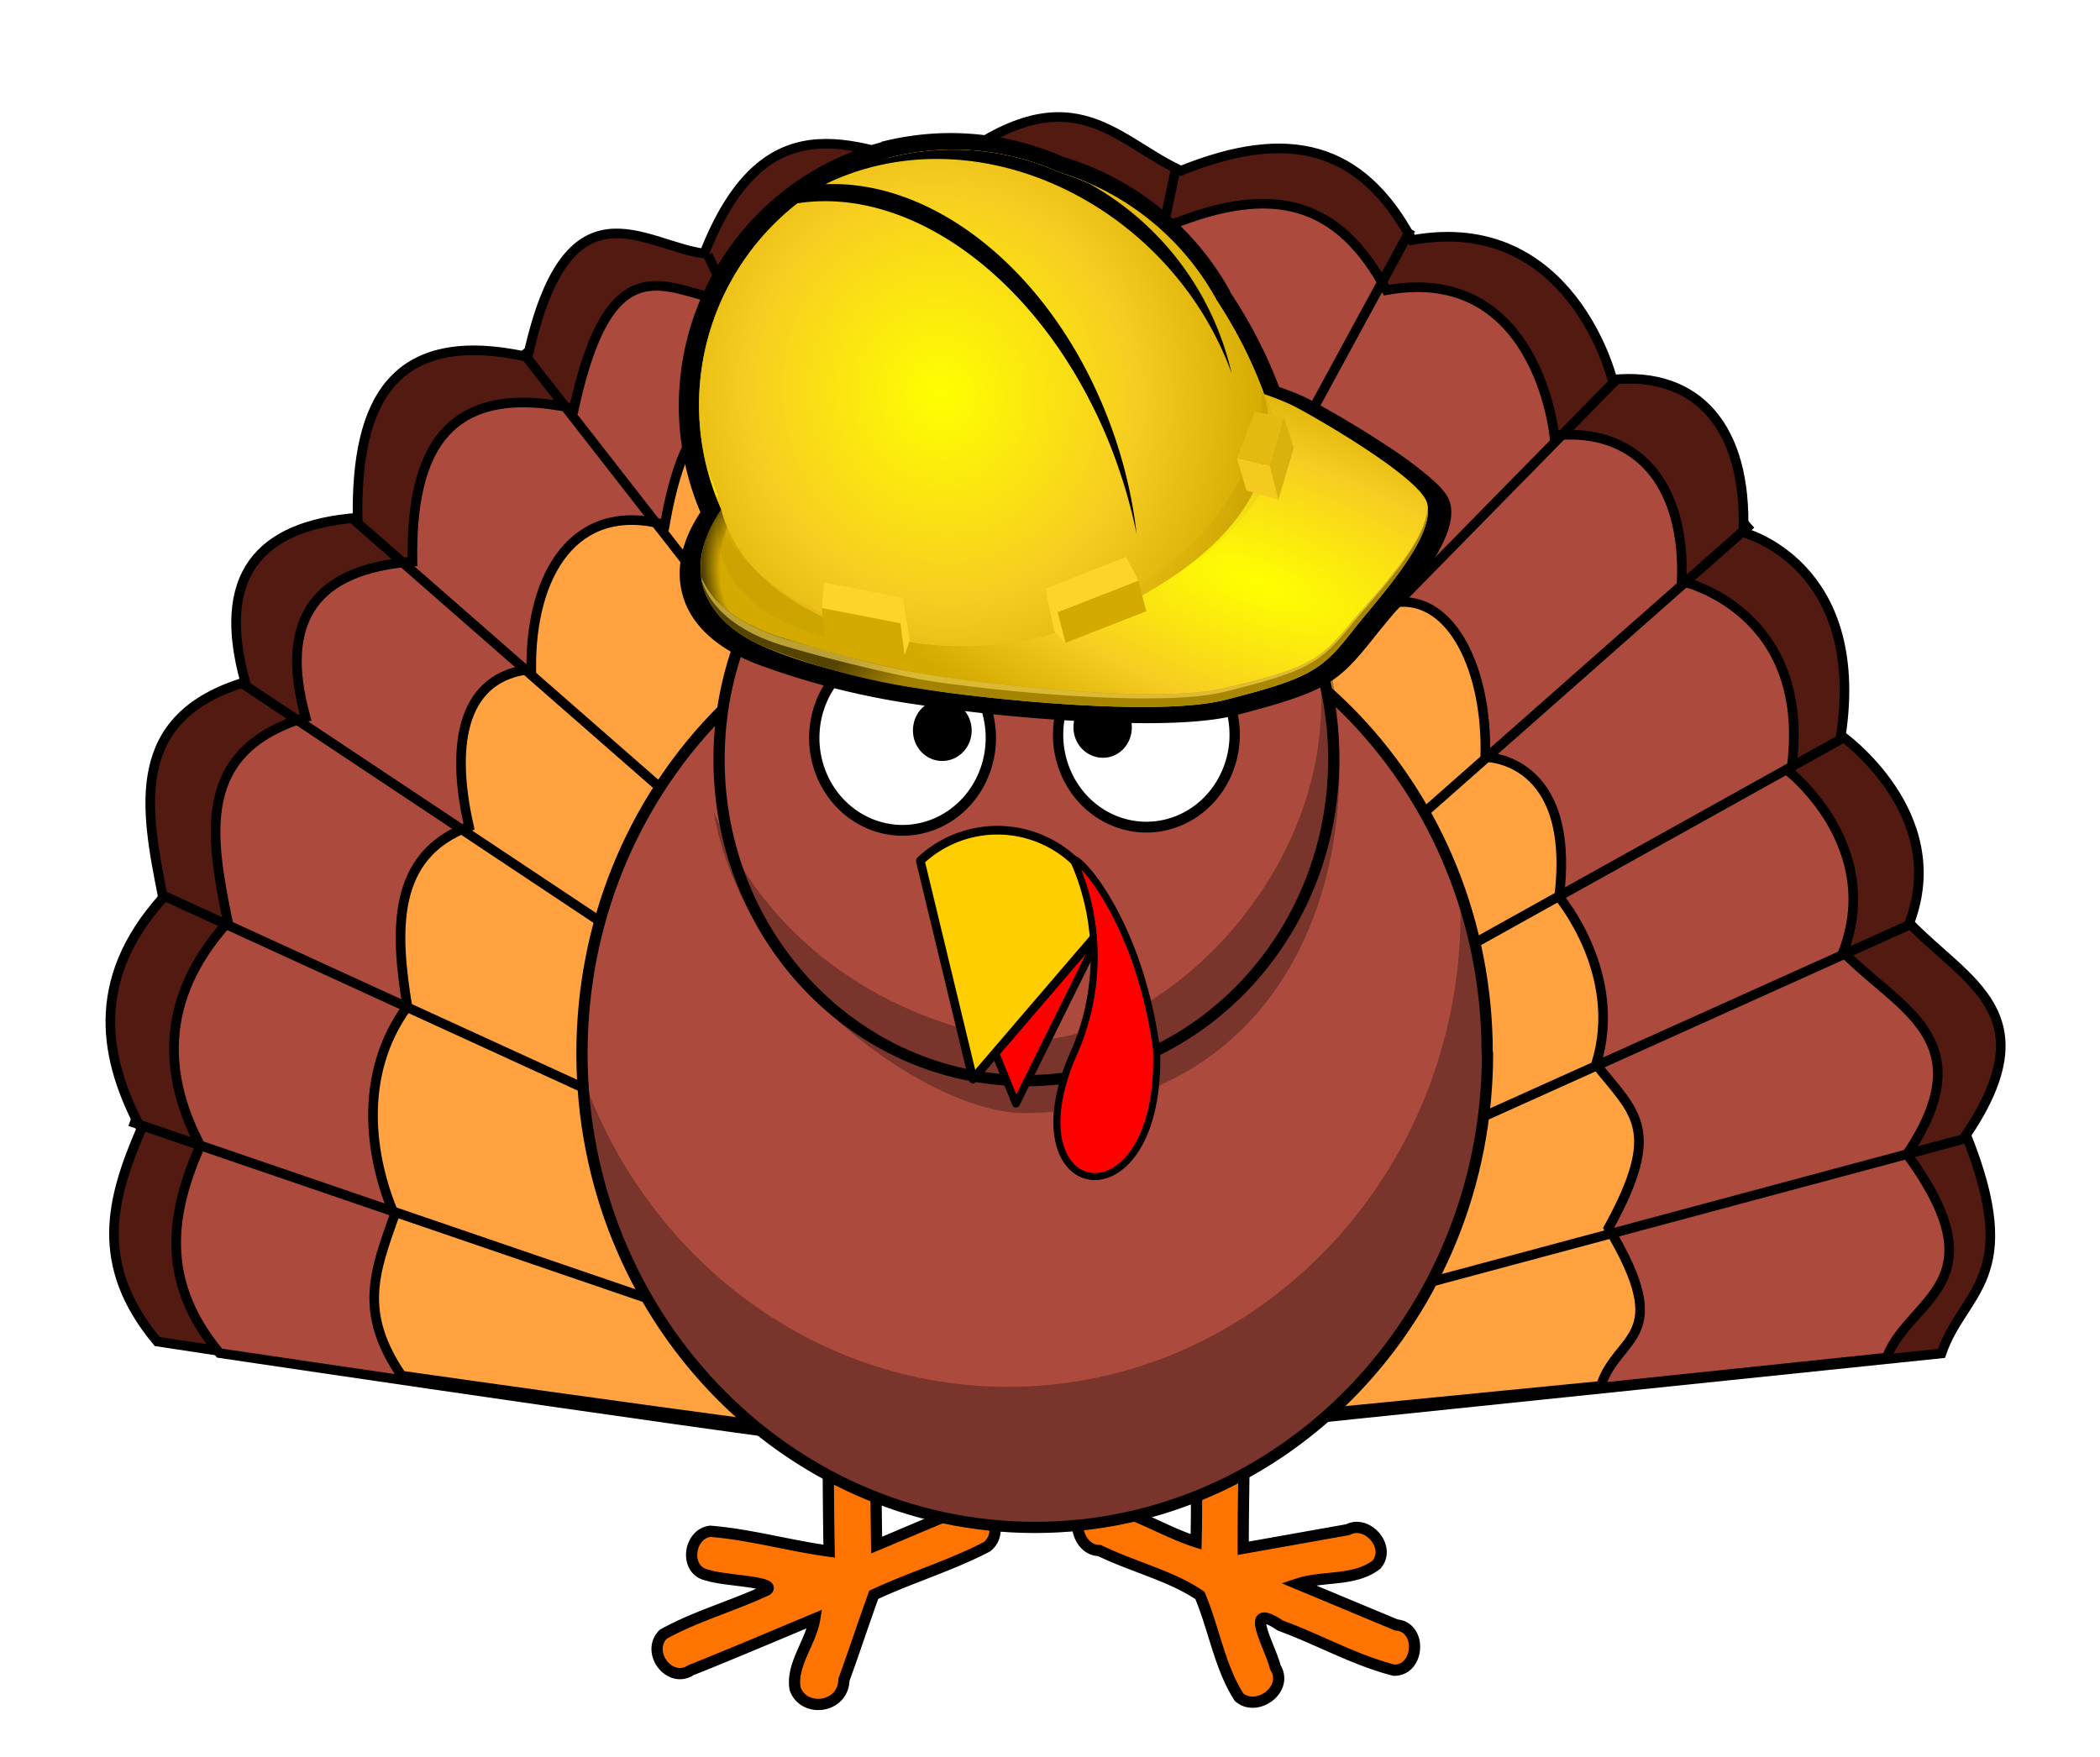 <svg xmlns="http://www.w3.org/2000/svg" xmlns:xlink="http://www.w3.org/1999/xlink" version="1.0" viewBox="0 0 654.2 547.4"><defs><filter id="g" color-interpolation-filters="sRGB"><feGaussianBlur stdDeviation="2.9"/></filter><filter id="h" width="1.1" height="1.2" x="-.1" y="-.1" color-interpolation-filters="sRGB"><feGaussianBlur stdDeviation="1"/></filter><filter id="i" width="1.1" height="1.3" x="-.1" y="-.1" color-interpolation-filters="sRGB"><feGaussianBlur stdDeviation="1"/></filter><filter id="j" width="2.2" height="1.2" x="-.6" y="-.1" color-interpolation-filters="sRGB"><feGaussianBlur stdDeviation="1"/></filter><filter id="k" width="1.4" height="1.2" x="-.2" y="-.1" color-interpolation-filters="sRGB"><feGaussianBlur stdDeviation=".9"/></filter><filter id="l" width="1.2" height="1.2" x="-.1" y="-.1" color-interpolation-filters="sRGB"><feGaussianBlur stdDeviation=".9"/></filter><filter id="m" width="1.5" height="1.1" x="-.2" y="-.1" color-interpolation-filters="sRGB"><feGaussianBlur stdDeviation=".9"/></filter><radialGradient id="b" cx="282.7" cy="938.5" r="184.6" gradientTransform="matrix(-.887 -.317 -.123 .344 758 -51.7)" gradientUnits="userSpaceOnUse" xlink:href="#a"/><radialGradient id="c" cx="551.2" cy="852.6" r="11" gradientTransform="matrix(.333 2.588 1.236 -.159 -1006 -1110.8)" gradientUnits="userSpaceOnUse"><stop offset="0" stop-opacity="0"/><stop offset=".5" stop-opacity="0"/><stop offset="1"/></radialGradient><radialGradient id="d" cx="413" cy="807.7" r="151.1" gradientTransform="matrix(-.654 .168 .18 .701 417.8 -512.9)" gradientUnits="userSpaceOnUse" xlink:href="#a"/><radialGradient id="e" cx="306.1" cy="1055.1" r="184.6" gradientTransform="matrix(-.784 .201 .077 .3 545.5 -169.4)" gradientUnits="userSpaceOnUse"><stop offset="0" stop-color="#a80"/><stop offset=".8" stop-color="#a28100"/><stop offset="1" stop-color="#540"/></radialGradient><radialGradient id="f" cx="-5153.7" cy="987.1" r="155.6" gradientTransform="matrix(1.121 0 0 .38 6174.9 535.8)" gradientUnits="userSpaceOnUse"><stop offset="0" stop-opacity="0"/><stop offset=".1" stop-opacity="0"/><stop offset="1"/></radialGradient><linearGradient id="a"><stop offset="0" stop-color="#ff0"/><stop offset=".6" stop-color="#f7cc22"/><stop offset="1" stop-color="#d4aa00"/></linearGradient></defs><path fill="#531a12" stroke="#000" stroke-width="3" d="M275.3 450.3C267.7 451.3 49 418 49 418c-20-24-14.3-44.6-5-66.2-11.2-21.2-16.7-45.9 6.8-72.1-5.7-28.3-10.7-56.2 25.6-67.2-9.1-32.7 3.8-48.8 35-51.2-.5-36 10.9-59.4 53-50.1 12.4-56.7 35.8-34.7 55-32.2 18.5-47.2 45.5-34.7 73.7-25.6 40.1-32.5 53.5-10 74.8-.2 33.4-13.5 56.2-7.9 72 21.6 49.6-9 62.4 43.5 62.4 43.5 26.6-2.7 42 15 40.8 47.6 0 0 38.4 9.7 30.4 63.2 0 0 34.4 24.2 21.3 58.5 18 18.6 43.1 28.2 17.7 66 18 45.1-1 48.4-7.7 68.1l-212.3 22z"/><path fill="#ac4b3d" stroke="#000" stroke-width="3" d="M281.2 451.3c-7.1.9-212.8-29.7-212.8-29.7-19-22.8-15-44.2-6-64.7-10.7-20.2-13.8-44.8 8.6-69.6-5.5-26.9-10.2-53.4 24.2-63.8-8.6-31 3.6-46.3 33.3-48.5-.6-34.2 10.3-56.4 50.3-47.7 11.7-53.7 29.9-35.9 48.1-33.5 17.6-44.7 43-30 69.9-21.4 38-30.8 47.7-11.6 67.9-2.3 31.7-12.8 52.3-7.6 67.2 20.3 47.1-8.5 52.3 45.3 52.3 45.3 25.2-2.6 40.9 14.5 39.7 45.4 0 0 41.6 9 34 59.8 0 0 28.8 23.1 16.3 55.7 17 17.6 44 27 19.9 63 29.6 40.6.9 44.5-6.4 63.4L387 444z"/><path fill="#ffa23f" stroke="#000" stroke-width="3" d="M280.4 449.2c-5 .8-155.3-20.6-155.3-20.6-13.4-19.7-8.5-32.2-2.2-50-7.5-17.4-11.7-43.6 4-65-3.8-23.2-5.1-47.1 19.2-56.1-6.1-26.8-1.5-47 19.4-49-.3-29.4 13.3-52.6 41.6-45 8.2-46.5 24-35 37-33 12.3-38.6 35.3-28 54.3-20.5 26.8-26.6 41.6-2 55.9 6 22.3-11 36 .4 46.4 24.5 33.3-7.3 34 47.2 34 47.2 17.8-2.3 28.8 21.5 28 48.2 0 0 28.4-.2 23 43.6 0 0 20.3 24 11.5 52.1 12 15.2 21 19.9 3.9 51 20.9 35 2.8 32.9-2.4 49.2l-142.6 14z"/><path fill="none" stroke="#000" stroke-width="3" d="M40.5 349.4l263 90M49.5 278.4l238 109M74.5 212.3l230 153M109.5 161.3l168 147M162.5 109.3l124 159M220.5 79.4l57 122M291.5 50.4l18 128M366.5 51.4l-26 124M439.5 71.4l-63 116M503.5 118.3l-107 109M545.5 163.3l-145 128M573.5 230.3l-158 88M596.5 287.4l-191 86M613.5 354.4l-231 62"/><path fill="#ff7400" fill-rule="evenodd" stroke="#000" stroke-linecap="round" stroke-width="3.5" d="M264.4 418.8c-7.8.8-6.7 11-6.4 17 0 15.8 0 31.7.3 47.5-12.4-1.7-24.7-5.2-37-6.2-6.9.8-8.3 12.4-.8 13.7 4.8 1.7 21.7 2 18.4 4.6-10.6 5-22.3 8.2-32.3 13.8-5.5 5.6 2 15.5 8.6 11.2 13-5.2 25.7-10.6 38.6-16-1.2 7.4-7.4 14.3-6.1 21.8 2.8 7.6 15 6 15.2-2.8 3.2-8.8 6.1-17.7 9.3-26.5 11.5-5.4 24-9.1 35.3-15 5.6-4.5 1-14.6-6-12.2-9.6 3.6-19 7.8-28.4 11.7-.3-18.6-.3-37.2-.2-55.7a8 8 0 00-8.5-6.9zM379.7 417.9c-8.8 1.2-7.4 12.3-6.7 19-.6 14.5 0 29-.4 43.5C362 477 352 470.1 341 468.7c-8.4 1-6 14.4 1.5 14.4 10.2 5 22.4 7.9 31.3 14 4.4 10.4 6.2 22.4 12.2 31.7 5.5 4.8 15.6-2.4 11.3-9.3-1.6-6.6-10.4-21 1.6-13 11.8 4.3 23.2 10.8 35.4 13.9 8 0 8.7-13.5.7-14.1l-30.7-12.8c7.8-2.6 17.7-.7 24.5-6 4.7-5.5-2.9-14.1-8.9-10.9l-32.6 5.8c-.1-20 1-40.4-.4-60.4a7.4 7.4 0 00-7.3-4.1z"/><path fill="#ac4b3d" stroke="#000" stroke-linecap="round" stroke-linejoin="round" stroke-width="3.5" d="M463.4 328.2c0 81.6-63.2 147.7-141 147.7-78 0-141.1-66.1-141.1-147.7 0-81.5 63.1-147.7 141-147.7 78 0 141 66.1 141 147.7z"/><path fill-opacity=".3" d="M454.8 277.6l.2 6.8c0 81.5-63.2 147.7-141 147.7-60.9 0-112.8-40.5-132.6-97 3.4 78.3 65.3 140.8 141 140.8 77.8 0 141-66.2 141-147.7 0-17.8-3-34.8-8.6-50.6z"/><path fill="#ac4b3d" stroke="#000" stroke-linecap="round" stroke-linejoin="round" stroke-width="3.5" d="M415.5 236.5c0 55.4-42.9 100.2-95.8 100.2S224 292 224 236.6c0-55.4 42.8-100.3 95.7-100.3 53 0 95.8 45 95.8 100.3z"/><path fill="#fff" stroke="#000" stroke-linecap="round" stroke-linejoin="round" stroke-width="1.8" d="M142.8 56.2a15.4 15.4 0 11-30.7 0 15.4 15.4 0 0130.7 0z" transform="matrix(1.786 0 0 1.87 129.5 121.5)"/><path d="M352.6 226.6c0 5.3-4 9.5-9 9.5-5.1 0-9.2-4.2-9.2-9.5s4-9.6 9.1-9.6c5 0 9.1 4.3 9.1 9.6z"/><path fill="#fff" stroke="#000" stroke-linecap="round" stroke-linejoin="round" stroke-width="1.8" d="M107.1 56.2a15.4 15.4 0 11-30.7 0 15.4 15.4 0 0130.7 0z" transform="matrix(1.786 0 0 1.87 117.3 122.5)"/><path d="M302.7 227.6c0 5.3-4.1 9.5-9.2 9.5-5 0-9.1-4.2-9.1-9.5s4-9.6 9.1-9.6c5 0 9.2 4.3 9.2 9.6z"/><path fill-opacity=".3" d="M413.4 202.5l-2.3 3.6c.3 4.1.5 8.3.5 12.6 0 61-58 111.4-98.1 104.8-33.4-5.5-73.3-26.5-91.2-70.7 9.1 54.2 68.5 94.4 97 94 63-.6 98-47.3 98-108.2 0-12.6-1.3-24.8-4-36.1z"/><path fill="red" fill-rule="evenodd" stroke="#000" stroke-linecap="round" stroke-linejoin="round" stroke-width="2.4" d="M292.7 285.4l23.8 58.5 26-52.5c-9-24-36.4-27-49.8-6z"/><path fill="#ffce00" fill-rule="evenodd" stroke="#000" stroke-linecap="round" stroke-linejoin="round" stroke-width="2.7" d="M286.7 268.2l16.4 68 42-49a35 35 0 00-58.4-19z"/><path fill="red" fill-rule="evenodd" stroke="#000" stroke-linecap="round" stroke-linejoin="round" stroke-width="2.2" d="M360.3 327c-5.4-39.5-23.6-59.7-26-59.3a74 74 0 01.7 59.3c-22.2 48.8 27.2 56.6 25.3 0z"/><path d="M274.5 44.2c19.5-5 39.3-3 56.8 4.7a88.3 88.3 0 0152 42l-.2-.1a149 149 0 0115.4 29.8c3.1 1 6.8 2.5 9.5 3.9a316 316 0 0124.1 14.4 133 133 0 0112.7 9.3c3.5 3 6.2 5.6 7 8.7.8 3.3 0 7-1.6 10.7-1.6 3.8-4 7.7-6.6 11.5-5.5 7.7-12.2 15.2-16 20.1-5.3 6.6-9 10.9-15 14.3-5.9 3.3-13.9 5.8-27.8 9.4-11.8 3-32 2.8-51.7 1.6a532.1 532.1 0 01-47.6-5A242 242 0 01236 207c-12.2-4.7-21-12.1-23.5-22.2-2.1-8.2.2-16.9 5.7-25.2a85 85 0 0156.4-115.3z"/><path fill="url(#b)" d="M276.8 49.2a80.5 80.5 0 0153.2 4.5 83.3 83.3 0 0149 39.8c6.9 10.5 11.6 20.5 14.8 29.3 3.1 1 7.1 2.6 9.8 4 8.5 4.5 39 22.3 41 30 2.7 10.5-15.2 29.5-22.8 39.2-9.9 12.7-13.2 15.2-39.9 22-21.3 5.6-77.7-.5-94.4-3.4-15-2.3-34.9-7-47.1-12.1-11.4-4.4-19.2-11.3-21.5-20.2-1.9-7.5.3-15.6 5.8-23.6a79.7 79.7 0 0152.2-109.5z"/><path fill="url(#c)" d="M224.7 158.7a40 40 0 001.9 5.6c-2.4 5.6-3 11.2-1.7 16.5 1.6 6 5.6 11.2 11.5 15.2-9-4-15.3-9.5-18-16.3a30.5 30.5 0 016.3-21z" opacity=".8"/><path fill="url(#d)" d="M276.8 49.2a80.5 80.5 0 0153.2 4.5 83.3 83.3 0 0149 39.8c6.9 10.5 11.6 20.5 14.8 29.3 11 42.6-42.9 68.3-68.8 75.5-38.2 10-91.5-5-100.3-39.6a79.7 79.7 0 0152.2-109.5z"/><path fill="#ffff04" d="M220.4 145.3c.9 3 2 6.1 3.2 9l-.4.6a85.3 85.3 0 01-2.8-9.6z" opacity=".6"/><path fill="url(#e)" d="M218.4 179.7c3.4 8.4 12.2 14.8 24.6 18.8 13 4 29.1 8.7 43.3 11.2 16.7 3 73.2 9.8 94.7 4.8 26.8-6.3 30.2-8.7 40.2-20.9 7.6-9 25.1-26.8 23.3-37.1v.3c2.8 10.5-15 29.5-22.7 39.2-9.9 12.7-13.2 15.2-39.9 22-21.3 5.6-77.7-.6-94.4-3.3a215 215 0 01-50.4-13.6c-9.6-4.4-16.1-10.8-18.2-18.8l-.5-2.6z"/><path fill="url(#f)" d="M540 822.3c-13.6 52.3-75.4 92-148.4 92-71.5 0-130.3-38-143.2-88.7a43.3 43.3 0 00-2.6 13.3c-1.5 43 63.7 77.9 145.8 77.9 82 0 149.8-34.9 151.3-77.9.2-5.7-.8-11.3-2.8-16.6z" filter="url(#g)" opacity=".2" transform="matrix(-.578 .148 .151 .59 412 -402)"/><path d="M276.8 49.2a80.5 80.5 0 0153.2 4.5c3.2 1 6.3 2.2 9.3 3.5a90.8 90.8 0 0144.4 59.2l-.2-.6C366.3 69.2 316.3 40.7 271.8 52c-6.2 1.6-11.9 3.8-17.2 6.7a77.8 77.8 0 0122.2-9.6z"/><path d="M257 57.4c33.7-1.5 70 26.8 87.8 72a147 147 0 019.3 37c-2-9.7-4.9-19.4-8.8-29-20.4-49.8-61.4-79.8-97.2-74 2.8-2.2 5.7-4.2 8.8-6z"/><path fill="#fd5" d="M218.4 179.7c3.5 8.8 13 15.4 26.3 19.4 15.7 4.5 28.9 8.5 41.6 10.6 16.7 3 73.2 9.8 94.7 4.8 26.8-6.3 30.2-8.7 40.2-20.9 7.5-9 25-26.7 23.3-37 2 10.3-15.6 28.4-23.1 37.6-10 12.3-13.4 14.8-40.1 21.4-21.4 5.2-77.9-1-94.5-3.9a493.3 493.3 0 01-43-10.6c-13-4-22.1-10.9-25.1-20v-.1l-.3-1.3z" opacity=".6"/><path fill="#d4aa00" d="M341.3 904l44 5.4v16.2l-44-5.4z" filter="url(#h)" transform="matrix(-.59 .151 .151 .59 419.5 -404)"/><path fill="#ffd42a" d="M341.3 904l44 5.4 3.1-13.2-44-5.5z" filter="url(#i)" transform="matrix(-.59 .151 .151 .59 419.5 -404)"/><path fill="#ffd42a" d="M389.4 918.2l-4 7.5v-16.3l3-13.2z" filter="url(#j)" transform="matrix(-.59 .151 .151 .59 419.5 -404)"/><path fill="#d4aa00" d="M341.3 904l44 5.4v16.2l-44-5.4z" filter="url(#h)" transform="matrix(.548 .034 .073 .605 3 -369.1)"/><path fill="#ffd42a" d="M341.3 904l44 5.4 3.1-13.2-44-5.5z" filter="url(#i)" transform="matrix(.548 .034 .073 .605 3 -369.1)"/><path fill="#ffd42a" d="M389.4 918.2l-4 7.5v-16.3l3-13.2z" filter="url(#j)" transform="matrix(.548 .034 .073 .605 3 -369.1)"/><path fill="#f5ca1f" d="M262.5 862.9l10-7.2-.4 15.8-9.6 8z" filter="url(#k)" transform="matrix(-.9 .231 .165 .643 489.4 -470.4)"/><path fill="#e4ba10" d="M262.5 862.9l10-7.2-9.6-19-9 5.6z" filter="url(#l)" transform="matrix(-.9 .231 .165 .643 489.4 -470.4)"/><path fill="#dab20d" d="M253.8 842.3l8.7 20.6v16.5l-9.3-21.7z" filter="url(#m)" transform="matrix(-.9 .231 .165 .643 489.4 -470.4)"/></svg>